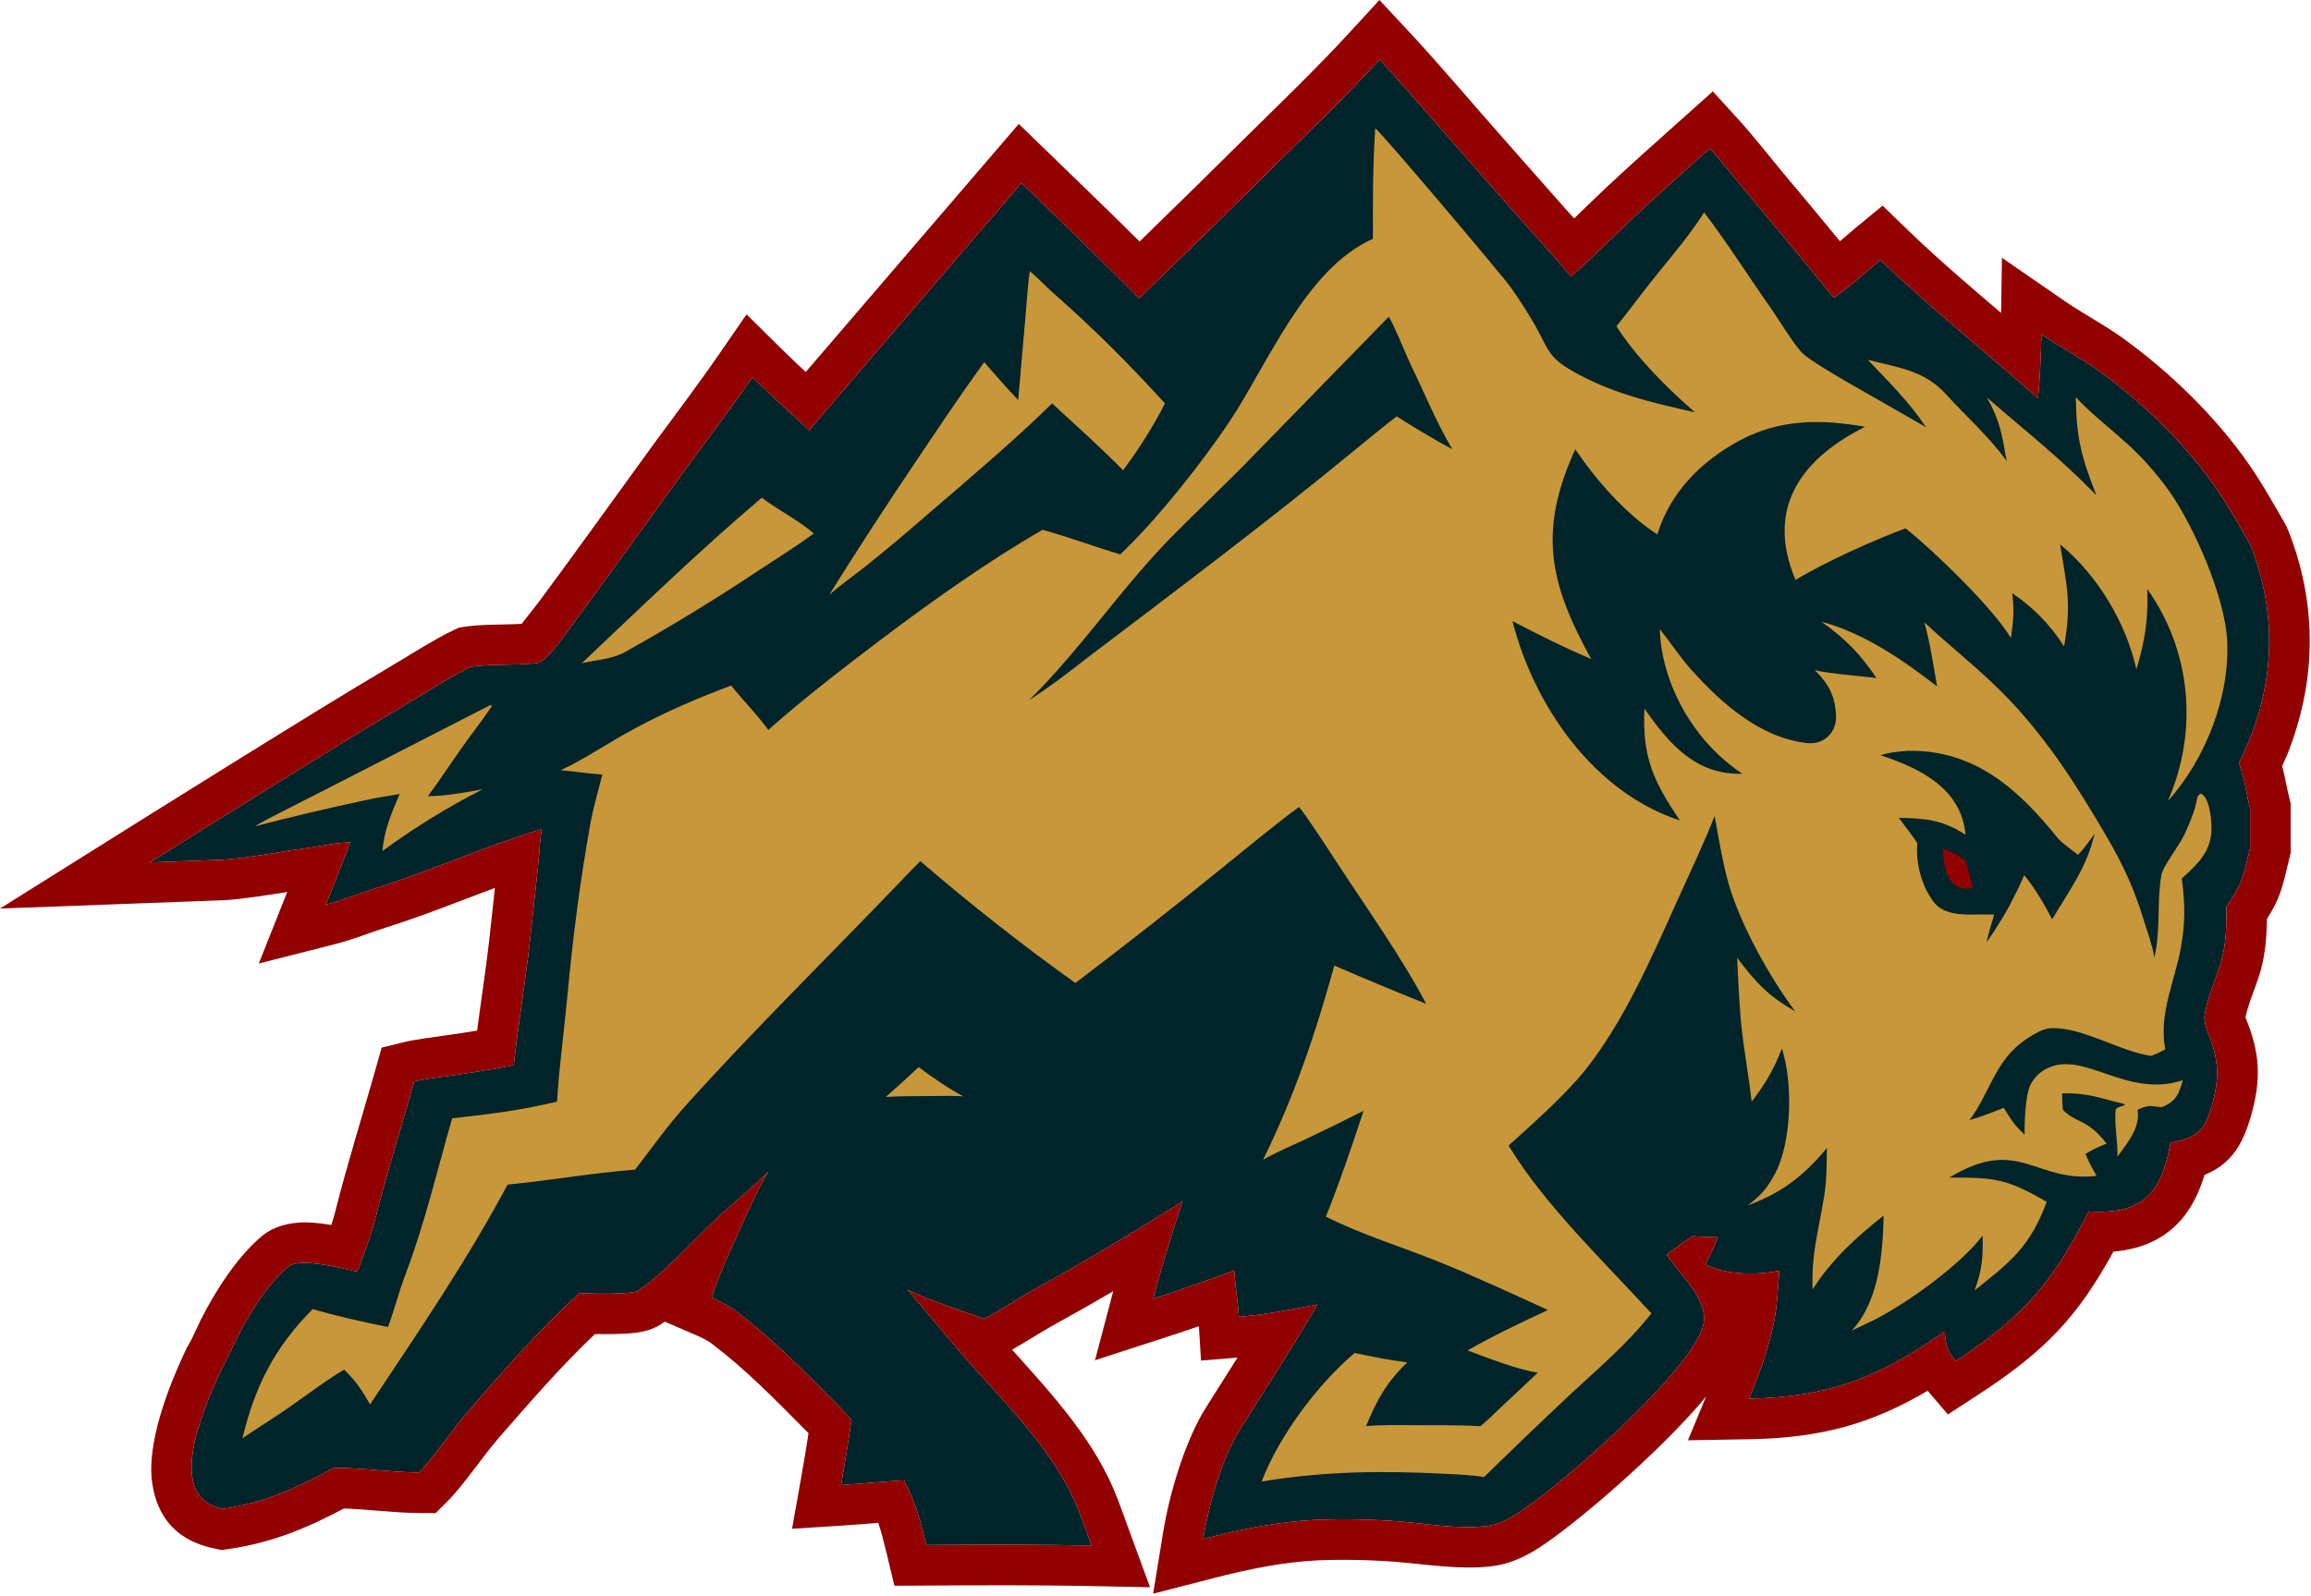 <svg width="100%" height="100%" viewBox="0 0 912 630" version="1.1" xmlns="http://www.w3.org/2000/svg" xmlns:xlink="http://www.w3.org/1999/xlink" xml:space="preserve" xmlns:serif="http://www.serif.com/" style="fill-rule:evenodd;clip-rule:evenodd;stroke-linejoin:round;stroke-miterlimit:2;">
    <g transform="matrix(1,0,0,1,-28.311,-98.468)">
        <path d="M915.909,312.671C916.162,313.11 916.383,313.567 916.568,314.039C926.645,339.745 925.882,365.642 916.277,389.911C914.886,392.977 913.519,396.747 911.847,399.517C914.488,407.385 914.534,410.466 916.277,417.577L916.277,433.261C913.519,444.591 913.542,446.604 906.972,456.348C906.956,463.384 906.941,470.438 905.027,477.327C903.019,484.545 899.417,492.097 898.277,499.489C898.034,501.537 899.136,504.908 899.894,506.787C903.659,516.094 904.23,523.267 901.675,533.002C898.605,544.687 896.304,547.216 884.879,549.591C881.235,569.784 873.79,577.876 852.637,576.709C838.089,604.893 827.259,618.04 800.055,635.738C796.72,631.837 796.091,629.204 795.802,624.085C769.993,641.947 750.551,650.027 718.55,650.587C722.682,640.608 726.498,630.222 728.536,619.569C729.734,613.312 729.947,606.411 730.504,600.03C721.858,601.943 709.45,601.762 701.259,597.612C703.377,593.641 704.721,591.138 706.112,586.88C702.937,586.768 699.463,586.718 696.323,586.422C692.688,588.802 689.532,591.112 686.045,593.684L686.37,594.198C691.318,601.932 702.872,611.392 700.441,621.655C696.21,639.529 641.559,687.556 625.535,696.901C622.176,698.86 619.028,700.333 615.134,700.83C604.073,702.243 591.802,699.98 580.686,699.065C569.752,698.209 558.777,697.988 547.817,698.405C532.686,699.125 517.759,702.175 503.109,705.953C505.316,692.409 510.496,674.237 517.654,662.786C528.003,646.23 538.402,630.412 548.213,613.446C537.516,615.463 528.11,617.377 517.223,618.271C516.853,612.39 515.638,605.358 515.41,599.955C504.819,603.92 494.141,607.652 483.384,611.145C486.384,599.769 491.201,583.958 494.974,572.748C475.754,584.88 456.75,596.319 436.818,607.261C430.773,610.58 422.477,616.2 416.638,619.019C408.345,616.057 393.994,611.361 386.411,607.57C393.977,616.262 401.159,625.266 408.726,633.942C425.591,653.282 445.205,671.583 454.487,696.077C456.055,700.214 457.545,704.396 459.069,708.553C437.875,708.136 415.12,708.226 393.871,708.352C391.54,698.641 389.747,691.91 385.089,682.815C376.73,683.333 368.486,684.133 360.21,684.667C361.728,676.131 363.102,667.571 364.333,658.989C362.082,656.334 359.655,653.869 357.208,651.396C345.063,639.127 332.774,626.671 319.012,616.206C316.074,613.973 312.588,612.221 309.215,610.764C311.684,602.345 315.978,593.473 319.584,585.419C323.374,576.952 326.785,568.85 331.568,560.869C326.234,566.342 319.398,572.034 313.604,577.197C302.475,587.116 292.275,599.631 280.106,608.005C277.921,609.509 260.402,609.216 257.082,608.878C241.647,622.698 226.644,639.968 213.003,655.647C207.068,662.469 199.626,673.744 193.649,679.722C182.488,679.651 170.718,677.809 160.096,677.875C145.878,685.652 132.668,691.748 116.277,694.084C98.12,690.38 101.575,668.761 116.277,637.82C117.584,635.774 120.477,629.365 121.845,626.634C126.628,617.091 134.005,605.048 142.268,598.408C146.824,594.748 163.431,599.18 169.283,600.437C171.711,594.016 174.522,587.023 176.197,580.377C180.864,561.854 186.598,543.704 191.787,525.337C195.476,524.437 202.37,523.609 206.316,523.046C214.809,521.835 222.63,520.578 231.062,518.955C232.71,503.47 235.457,487.266 237.259,471.525L240.599,440.882C241.098,436.009 241.373,430.532 242.069,425.792C220.145,432.319 198.202,442.296 176.257,449.205C169.981,451.182 163.191,453.973 156.888,455.574L166.663,430.964C160.887,431.032 154.92,432.518 149.275,433.267C138.85,434.652 126.638,437.122 116.277,437.819L87.492,438.893C87.492,438.893 164.064,390.887 187.383,377.237C194.773,372.912 206.928,365.016 214.151,361.671C222.088,360.451 232.363,361.21 240.14,360.225C244.137,359.718 251.4,348.782 254.077,345.227C261.051,335.791 267.977,326.319 274.855,316.812L299.248,283.127C308.142,271.01 316.707,259.753 325.263,247.348C332.418,254.419 340.209,261.448 347.622,268.306L431.434,170.698C447.273,186.017 462.295,200.571 477.843,216.24C496.366,198.361 514.762,180.348 533.026,162.205C546.518,148.94 559.949,135.958 572.763,122.022C585.016,135.173 598.118,150.811 610.211,164.424L633.279,190.559C638.331,196.261 643.509,201.733 648.315,207.653C657.27,199.766 665.178,191.606 673.82,183.521C683.318,174.636 693.39,165.719 703.096,157.043C708.333,162.794 714.559,170.805 719.714,176.987C730.582,189.917 741.354,202.927 752.03,216.014C757.216,212.553 765.266,205.32 770.396,201.086C789.325,219.382 812.491,237.811 832.596,255.724C833.326,247.989 833.788,238.171 833.901,230.395C840.977,235.275 849.59,239.832 856.277,244.627C873.752,257.157 890.705,273.571 902.948,291.273C907.474,297.82 911.897,305.692 915.909,312.671Z" style="fill:rgb(0,36,41);"  data-color="color-2"/>
        <path d="M234.155,344.715C236.161,342.18 240.011,337.303 241.257,335.653C248.183,326.282 255.061,316.876 261.893,307.431L286.32,273.7L286.35,273.659C295.149,261.671 303.627,250.537 312.091,238.264L322.93,222.549L336.509,235.968C339.671,239.092 342.96,242.208 346.285,245.303L430.355,147.394L442.558,159.197C454.656,170.899 466.28,182.156 478.021,193.798C492.679,179.567 507.256,165.252 521.779,150.824L521.809,150.795C535.108,137.72 548.354,124.929 560.984,111.192L572.684,98.468L584.468,111.114C596.805,124.354 609.999,140.093 622.19,153.817L645.262,179.957C646.674,181.55 648.095,183.126 649.514,184.7C653.945,180.426 658.312,176.12 662.89,171.837C672.475,162.87 682.638,153.869 692.433,145.114L704.254,134.548L714.927,146.271C720.298,152.171 726.695,160.376 731.986,166.721C739.507,175.669 746.983,184.656 754.413,193.68C756.523,191.87 758.532,190.132 760.211,188.747L771.236,179.645L781.516,189.582C792.701,200.392 805.381,211.245 818.021,222.01L818.339,200.229L842.984,217.223C850.139,222.157 858.839,226.776 865.6,231.624C884.524,245.193 902.85,263.002 916.109,282.174L916.11,282.175C920.874,289.067 925.551,297.341 929.776,304.688L929.78,304.695C930.423,305.813 930.983,306.977 931.46,308.189L931.465,308.2C943.099,337.879 942.244,367.779 931.01,396.163L930.848,396.519C930.226,397.891 929.595,399.376 928.944,400.868C930.066,405.215 930.508,408.429 931.817,413.77L932.277,415.646L932.277,435.18L931.823,437.045C928.866,449.192 928.384,452.555 922.928,461.19C922.8,468.05 922.31,474.89 920.442,481.613L920.441,481.615C918.773,487.614 915.783,493.826 914.452,499.983C914.551,500.296 914.655,500.611 914.726,500.786C919.936,513.664 920.686,523.593 917.15,537.066L917.15,537.069C914.625,546.678 911.656,552.165 907.73,556.095C905.286,558.542 902.339,560.58 898.295,562.26C895.471,571.566 891.352,578.329 885.942,583.128C880.197,588.226 872.69,591.619 862.33,592.552C848.334,617.971 835.925,631.49 808.78,649.15L797.013,656.805L789.031,647.467C767.349,660.21 747.643,666.08 718.83,666.584L694.432,667.011L701.592,649.719C700.264,651.345 698.859,652.994 697.381,654.656C677.686,676.808 645.519,703.768 633.596,710.722C628.312,713.804 623.287,715.919 617.161,716.701C605.041,718.249 591.586,716.018 579.404,715.013C569.124,714.21 558.806,714.002 548.47,714.392C534.468,715.07 520.663,717.95 507.105,721.446L483.378,727.565L487.318,703.381C489.829,687.961 495.937,667.342 504.087,654.305C508.291,647.579 512.504,640.977 516.683,634.369L502.277,635.553L501.424,621.981C497.072,623.48 492.706,624.94 488.327,626.363L460.437,635.422L467.622,608.172C460.016,612.626 452.337,616.994 444.518,621.286C439.577,623.999 433.172,628.172 427.718,631.246C443.904,649.304 460.745,667.439 469.448,690.407C471.037,694.598 472.547,698.834 474.091,703.045L482.145,725.01L458.754,724.55C437.693,724.135 415.082,724.226 393.966,724.352L381.275,724.428L378.313,712.087C377.186,707.393 376.232,703.5 374.901,699.601C370.341,699.965 365.796,700.34 361.241,700.634L340.886,701.948L344.457,681.866C345.501,675.994 346.476,670.111 347.381,664.216C346.868,663.693 346.352,663.172 345.836,662.652C334.217,650.913 322.496,638.956 309.329,628.944C307.404,627.481 305.079,626.407 302.869,625.452L290.628,620.163C290.147,620.51 289.664,620.851 289.177,621.186C287.626,622.253 284.162,623.985 279.095,624.593C275.042,625.078 268.403,625.167 263.092,625.092C249.787,637.669 236.914,652.54 225.075,666.148C218.927,673.215 211.155,684.842 204.964,691.034L200.235,695.764L193.547,695.721C183.782,695.659 173.55,694.225 164.037,693.927C149.461,701.66 135.486,707.508 118.534,709.924L115.792,710.314L113.079,709.761C98.159,706.718 90.455,697.678 88.38,683.988C86.554,671.943 91.196,653.323 101.825,630.954L102.255,630.049L102.794,629.205C103.927,627.431 106.354,621.833 107.541,619.465C113.259,608.058 122.369,593.873 132.246,585.935C135.772,583.103 141.772,580.857 149.304,580.997C152.287,581.053 155.7,581.47 159.042,582.021C159.66,580.157 160.22,578.299 160.682,576.467C165.386,557.797 171.159,539.5 176.39,520.987L178.928,512.003L187.998,509.792C192.077,508.798 199.692,507.829 204.057,507.206C208.354,506.594 212.474,505.969 216.593,505.288C218.142,493.51 220.012,481.499 221.358,469.745C221.358,469.745 222.648,457.911 223.623,448.969C209.44,454.239 195.253,459.999 181.063,464.467C174.51,466.53 167.409,469.409 160.828,471.081L130.447,478.801L141.659,450.571C133.474,451.86 124.871,453.277 117.112,453.799L28.311,457.111L78.993,425.337C78.993,425.337 155.885,377.136 179.301,363.429C187.056,358.89 199.847,350.663 207.426,347.153L209.481,346.201L211.719,345.857C218.496,344.815 226.948,345.168 234.155,344.715ZM915.909,312.671C911.897,305.692 907.474,297.82 902.948,291.273C890.705,273.571 873.752,257.157 856.277,244.627C849.59,239.832 840.977,235.275 833.901,230.395C833.788,238.171 833.326,247.989 832.596,255.724C812.491,237.811 789.325,219.382 770.396,201.086C765.266,205.32 757.216,212.553 752.03,216.014C741.354,202.927 730.582,189.917 719.714,176.987C714.559,170.805 708.333,162.794 703.096,157.043C693.39,165.719 683.318,174.636 673.82,183.521C665.178,191.606 657.27,199.766 648.315,207.653C643.509,201.733 638.331,196.261 633.279,190.559L610.211,164.424C598.118,150.811 585.016,135.173 572.763,122.022C559.949,135.958 546.518,148.94 533.026,162.205C514.762,180.348 496.366,198.361 477.843,216.24C462.295,200.571 447.273,186.017 431.434,170.698L347.622,268.306C340.209,261.448 332.418,254.419 325.263,247.348C316.707,259.753 308.142,271.01 299.248,283.127L274.855,316.812C267.977,326.319 261.051,335.791 254.077,345.227C251.4,348.782 244.137,359.718 240.14,360.225C232.363,361.21 222.088,360.451 214.151,361.671C206.928,365.016 194.773,372.912 187.383,377.237C164.064,390.887 87.492,438.893 87.492,438.893L116.277,437.819C126.638,437.122 138.85,434.652 149.275,433.267C154.92,432.518 160.887,431.032 166.663,430.964L156.888,455.574C163.191,453.973 169.981,451.182 176.257,449.205C198.202,442.296 220.145,432.319 242.069,425.792C241.373,430.532 241.098,436.009 240.599,440.882L237.259,471.525C235.457,487.266 232.71,503.47 231.062,518.955C222.63,520.578 214.809,521.835 206.316,523.046C202.37,523.609 195.476,524.437 191.787,525.337C186.598,543.704 180.864,561.854 176.197,580.377C174.522,587.023 171.711,594.016 169.283,600.437C163.431,599.18 146.824,594.748 142.268,598.408C134.005,605.048 126.628,617.091 121.845,626.634C120.477,629.365 117.584,635.774 116.277,637.82C101.575,668.761 98.12,690.38 116.277,694.084C132.668,691.748 145.878,685.652 160.096,677.875C170.718,677.809 182.488,679.651 193.649,679.722C199.626,673.744 207.068,662.469 213.003,655.647C226.644,639.968 241.647,622.698 257.082,608.878C260.402,609.216 277.921,609.509 280.106,608.005C292.275,599.631 302.475,587.116 313.604,577.197C319.398,572.034 326.234,566.342 331.568,560.869C326.785,568.85 323.374,576.952 319.584,585.419C315.978,593.473 311.684,602.345 309.215,610.764C312.588,612.221 316.074,613.973 319.012,616.206C332.774,626.671 345.063,639.127 357.208,651.396C359.655,653.869 362.082,656.334 364.333,658.989C363.102,667.571 361.728,676.131 360.21,684.667C368.486,684.133 376.73,683.333 385.089,682.815C389.747,691.91 391.54,698.641 393.871,708.352C415.12,708.226 437.875,708.136 459.069,708.553C457.545,704.396 456.055,700.214 454.487,696.077C445.205,671.583 425.591,653.282 408.726,633.942C401.159,625.266 393.977,616.262 386.411,607.57C393.994,611.361 408.345,616.057 416.638,619.019C422.477,616.2 430.773,610.58 436.818,607.261C456.75,596.319 475.754,584.88 494.974,572.748C491.201,583.958 486.384,599.769 483.384,611.145C494.141,607.652 504.819,603.92 515.41,599.955C515.638,605.358 516.853,612.39 517.223,618.271C528.11,617.377 537.516,615.463 548.213,613.446C538.402,630.412 528.003,646.23 517.654,662.786C510.496,674.237 505.316,692.409 503.109,705.953C517.759,702.175 532.686,699.125 547.817,698.405C558.777,697.988 569.752,698.209 580.686,699.065C591.802,699.98 604.073,702.243 615.134,700.83C619.028,700.333 622.176,698.86 625.535,696.901C641.559,687.556 696.21,639.529 700.441,621.655C702.872,611.392 691.318,601.932 686.37,594.198L686.045,593.684C689.532,591.112 692.688,588.802 696.323,586.422C699.463,586.718 702.937,586.768 706.112,586.88C704.721,591.138 703.377,593.641 701.259,597.612C709.45,601.762 721.858,601.943 730.504,600.03C729.947,606.411 729.734,613.312 728.536,619.569C726.498,630.222 722.682,640.608 718.55,650.587C750.551,650.027 769.993,641.947 795.802,624.085C796.091,629.204 796.72,631.837 800.055,635.738C827.259,618.04 838.089,604.893 852.637,576.709C873.79,577.876 881.235,569.784 884.879,549.591C896.304,547.216 898.605,544.687 901.675,533.002C904.23,523.267 903.659,516.094 899.894,506.787C899.136,504.908 898.034,501.537 898.277,499.489C899.417,492.097 903.019,484.545 905.027,477.327C906.941,470.438 906.956,463.384 906.972,456.348C913.542,446.604 913.519,444.591 916.277,433.261L916.277,417.577C914.534,410.466 914.488,407.385 911.847,399.517C913.519,396.747 914.886,392.977 916.277,389.911C925.882,365.642 926.645,339.745 916.568,314.039C916.383,313.567 916.162,313.11 915.909,312.671ZM795.117,433.381C797.769,434.115 801.616,436.597 803.926,438.077L807.019,448.998C796.983,451.159 795.074,440.907 795.117,433.381Z" style="fill:rgb(146,0,0);"  data-color="color-3"/>
        <path d="M571.02,149.128C572.821,149.997 620.838,206.796 624.373,211.733C627.953,216.758 631.278,221.961 634.335,227.321C639.18,235.902 639.169,239.295 648.266,244.604C663.709,253.615 679.998,257.344 697.177,261.214C686.232,251.709 674.078,239.6 666.236,227.293C671.759,220.318 677.205,212.951 682.787,206.056C689.413,197.873 695.1,191.239 700.823,182.319C709.821,194.117 718.209,207.441 726.798,219.604C729.979,224.11 736.17,234.509 739.722,237.987C742.395,240.605 753.526,247.089 757.008,249.121L788.37,267.087C781.738,257.114 773.623,249.131 765.405,240.49C777.045,243.48 787.779,244.664 796.26,254.076C803.96,262.619 813.556,271.087 820.205,280.473C818.337,270.037 817.688,264.69 812.406,255.372C828.386,269.235 840.586,278.616 855.619,293.952C849.705,279.012 847.698,271.323 847.492,255.253C853.375,261.606 860.259,266.867 866.695,272.664C873.309,278.544 879.24,285.151 884.376,292.359C894.216,306.384 906.222,333.849 907.198,350.979C908.456,373.141 898.691,398.239 883.82,414.663C895.877,387.185 893.137,355.497 875.676,330.949C876.132,343.343 874.823,351.035 871.416,362.703C867.273,344.115 855.983,325.452 841.297,313.33C843.967,329.801 845.895,336.767 842.859,353.641C837.582,345.273 830.605,338.108 822.381,332.609C823.302,339.625 822.83,343.499 821.897,350.355C815.041,338.689 791.239,315.66 780.316,307.03C767.683,311.688 748.061,320.572 736.898,327.402C725.026,299.329 738.752,279.778 764.339,266.937C746.958,263.921 730.746,263.81 714.805,272.375C699.62,280.533 687.473,292.786 682.342,309.417C669.788,301.284 658.241,288.039 649.952,275.818C635.159,308.332 639.81,328.656 656.241,358.641C644.441,353.537 636.571,349.577 625.188,343.642C633.714,377.14 657.288,411.242 691.256,422.318C680.527,406.522 676.376,396.985 677.266,378.168C686.841,392 697.616,404.514 715.875,403.886C712.445,401.587 709.218,399 706.228,396.152C693.119,383.738 683.835,365.025 683.305,346.804C687.456,351.935 690.977,357.416 695.524,362.581C707.433,375.955 723.001,389.805 741.505,391.798C748.029,392.501 753.135,387.669 752.87,381.064C752.559,373.262 750.006,368.459 744.484,362.998C750.263,364.444 762.382,365.302 768.816,366.112C762.402,356.535 756.477,350.541 747.121,343.896C763.698,348.242 779.341,359.034 792.744,369.412C791.38,361.527 789.895,351.654 787.724,344.124C798.65,354.377 810.231,363.175 820.739,374.162C836.713,390.866 848.368,409.345 859.952,429.208C866.178,439.884 870.665,449.632 874.256,461.514C875.775,466.419 877.649,471.325 878.483,476.421C881.117,465.299 879.373,454.83 881.247,443.973C881.887,440.266 888.522,432.083 890.563,427.464C892.721,422.579 894.339,419.13 895.404,413.53C895.595,412.527 896.02,412.149 896.801,411.751C900.441,413.009 901.214,423.254 901.019,426.698C900.542,435.088 895.11,440.006 889.318,445.223C890.626,455.159 890.751,462.596 888.938,472.61C886.519,485.962 880.082,498.933 882.807,512.679C881.01,513.68 879.252,514.435 877.38,515.276C865.339,513.763 850.162,503.836 837.785,504.328C834.468,504.46 830.798,506.773 828.051,508.601C815.402,517.012 813.932,529.52 805.511,540.637C810.298,539.262 814.48,537.596 819.077,535.762C822.02,540.592 823.226,542.54 827.307,546.359C827.22,541.536 827.547,530.956 829.563,526.769C830.924,523.987 833.157,521.723 835.922,520.324C850.752,512.748 867.238,532.23 889.723,524.873C888.017,530.584 887.214,533.037 881.476,535.548C876.423,535.038 876.349,534.502 871.87,536.555C872.97,543.761 867.988,549.379 863.937,555.058C864.109,549.265 862.529,541.294 863.277,536.335C864.095,535.352 865.452,535.273 866.875,534.705L866.547,534.244C856.54,531.847 852.68,529.905 842.081,530.042C842.095,532.259 842.211,534.282 842.341,536.492C847.649,542.037 851.811,539.815 859.647,549.898C856.094,551.316 854.571,552.019 851.291,553.991C852.757,557.35 853.862,559.419 855.682,562.622C831.59,565.509 824.916,546.612 797.621,563.329C815.68,563.206 820.398,563.844 836.015,572.894C829.449,590.491 822.039,596.387 807.565,607.823C810.556,599.777 810.898,594.603 810.72,586.222C801.955,597.707 782.048,612.047 769.242,618.809C766.062,620.469 762.334,622.145 759.065,623.708C769.901,612.078 771.305,593.34 771.663,578.312C760.766,586.893 751.168,595.644 743.63,607.44C743.059,593.291 746.096,583.867 748.263,570.149C749.193,564.259 749.186,557.627 749.264,551.633C739.945,562.867 731.44,569.279 718.016,574.319C723.236,570.286 725.68,567.634 728.832,561.697C735.477,549.176 735.866,525.553 731.502,512.346C728.137,521.102 725.045,526.059 719.571,533.367C718.33,522.185 716.097,511.05 715.191,499.805C714.568,492.062 714.159,484.319 713.872,476.558C721.328,486.508 726.063,491.501 736.772,497.722C726.716,484.285 715.075,463.372 710.473,447.302C708.175,439.277 706.476,428.926 704.968,420.559C700.851,431.094 694.909,443.637 690.17,454.136C680.106,476.43 668.977,502.161 653.569,521.259C645.966,530.684 632.831,542.43 623.649,550.672C638.12,574.458 661.163,596.298 680.014,616.914C670.118,629.366 659.301,638.391 647.7,649.159C636.334,659.841 625.079,670.641 613.938,681.558C610.653,680.764 602.098,680.421 598.269,680.23C573.034,678.969 551.111,679.23 526.217,683.265C533.033,665.314 548.304,644.891 562.899,632.541C569.636,633.957 576.847,635.459 583.681,636.259C575.582,643.954 571.643,651.086 567.41,661.444C572.325,660.85 580.905,661.01 586.066,661.044C594.567,661.102 604.069,660.927 612.497,661.446C614.994,659.545 618.395,656.111 620.772,653.873L635.161,640.345C625.918,638.707 616.286,634.797 607.477,631.536C616.316,626.365 629.866,619.898 639.185,615.593C625.133,609.152 609.975,602.136 595.646,596.365C580.805,590.387 566.09,586.013 551.541,578.719C556.501,566.539 562.348,549.489 566.412,536.947C558.659,540.898 550.845,544.727 542.973,548.434C538.012,550.75 531.335,553.574 526.766,556.317C539.223,530.805 547.381,506.819 554.869,479.621C566.887,484.817 578.973,489.851 591.127,494.721C581.675,476.672 567.713,457.025 556.536,439.93C553.821,435.777 543.644,420.04 540.963,417.005C530.299,424.795 518.33,434.912 507.883,443.273C489.72,457.98 471.318,472.387 452.682,486.49C431.576,471.386 411.163,455.335 391.505,438.387C388.85,440.996 386.241,443.752 383.663,446.444C355.264,476.097 325.926,504.792 298.481,535.359C291.516,543.117 285.313,551.966 278.927,560.188C262.215,561.431 245.343,564.503 228.636,566.07C212.417,596.409 193.318,624.313 174.348,652.846C171.035,647.003 168.862,643.805 164.139,639.113C156.585,643.565 149.649,648.996 142.456,653.963C136.384,658.155 130.113,662.055 123.995,666.219C128.985,645.463 136.65,630.453 151.712,615.209C161.344,618.059 171.587,620.316 181.428,622.296C183.93,615.505 185.787,608.251 188.331,601.53C196.001,581.273 200.791,560.628 206.746,539.926C221.696,538.241 233.558,536.823 248.133,533.331C248.938,519.801 250.994,504.834 252.265,491.184C254.38,468.465 257.32,445.453 261.4,423.005C262.376,417.635 264.63,409.687 266.024,404.223C260.997,403.88 254.785,402.979 249.567,402.48C257.063,399.24 269.533,391.067 277.295,386.858C291.192,379.323 302.266,374.619 316.833,369.073C321.88,375.315 326.4,379.749 331.529,386.594C344.632,374.853 361.741,361.691 375.715,351.118C395.109,336.444 418.584,319.735 439.734,307.616C448.855,310.043 460.785,314.467 470.409,317.305C484.717,303.84 502.933,280.83 513.895,264.291C528.618,242.078 543.784,204.294 570.117,192.752C570.089,176.886 570.038,164.818 571.02,149.128ZM781.067,394.862C777.405,395.144 774.007,395.448 770.489,396.598C785.88,401.713 802.318,409.605 803.977,427.964C794.766,422.07 788.727,421.584 777.628,421.288C779.755,424.18 783.091,428.414 784.966,431.262C784.19,439.014 786.663,448.392 791.487,454.603C796.66,461.265 807.484,458.991 815.268,459.538C814.191,463.167 813.052,466.797 812.252,470.494C815.309,466.03 818.427,461.288 821.028,456.541C823.236,452.301 825.269,448.355 827.134,443.932C830.995,448.48 835.397,455.923 838.153,461.349C845.005,449.885 851.987,440.648 854.862,427.577C852.643,430.805 851.017,433.041 848.384,435.955C846.205,434.096 841.953,431.262 840.371,429.294C825.154,410.364 807.701,394.255 781.067,394.862ZM576.323,223.544L519.683,281.641C510.623,290.784 501.334,299.692 492.226,308.798C471.505,329.514 455.33,354.224 434.456,374.823C442.279,369.848 449.904,364.001 457.212,358.284C492.825,331.236 528.47,304.515 563.016,276.077C568.427,271.623 573.985,267.085 579.532,262.814C584.93,266.359 595.753,272.848 601.448,275.803C595.193,265.344 590.31,253.216 584.942,242.245C583.579,239.459 577.689,224.902 576.323,223.544ZM434.688,205.474C437.998,208.208 441.221,211.736 444.501,214.619C460.06,228.298 474.137,242.398 488.034,257.726C483.291,266.972 477.759,275.792 471.501,284.089C462.138,274.586 453.252,266.714 443.502,257.686C428.934,272.136 408.596,289.257 392.877,302.794C385.482,309.262 377.947,315.567 370.278,321.708C365.36,325.6 360.38,329.149 355.585,333.208C366.631,315.53 377.988,298.048 389.65,280.769C398.628,267.398 407.262,254.451 416.728,241.403C421.055,246.513 425.523,251.504 430.125,256.368L432.936,224.184C433.446,218.337 433.876,211.195 434.688,205.474ZM328.927,294.935C335.033,299.57 343.64,303.926 349.488,309.075C342.841,313.928 334.464,319.23 327.527,323.766C310.719,334.948 293.49,345.484 275.877,355.351C270.213,358.748 264.509,358.745 257.915,360.27C281.508,337.925 304.046,316.105 328.927,294.935ZM221.972,376.716L222.433,377.169C218.902,382.501 214.594,387.926 210.865,393.192C206.301,399.637 201.866,406.449 197.173,412.762C203.646,412.745 212.389,411.271 218.808,410.025C204.998,417.069 191.777,425.212 179.273,434.377C179.77,426.529 182.95,419.03 186.04,411.904C181.153,412.677 176.846,413.401 172.013,414.447C157.584,417.518 143.226,420.917 128.952,424.643C131.64,422.871 137.083,420.19 140.036,418.666L160.995,407.975L221.972,376.716ZM390.848,519.674C396.063,523.656 402.781,528.227 408.503,531.279C405.052,530.915 398.076,531.115 394.304,531.132C388.621,531.13 383.52,531.17 377.854,531.477C382.272,527.638 386.604,523.704 390.848,519.674Z" style="fill:rgb(200,151,57);"  data-color="color-1"/>
    </g>
</svg>
